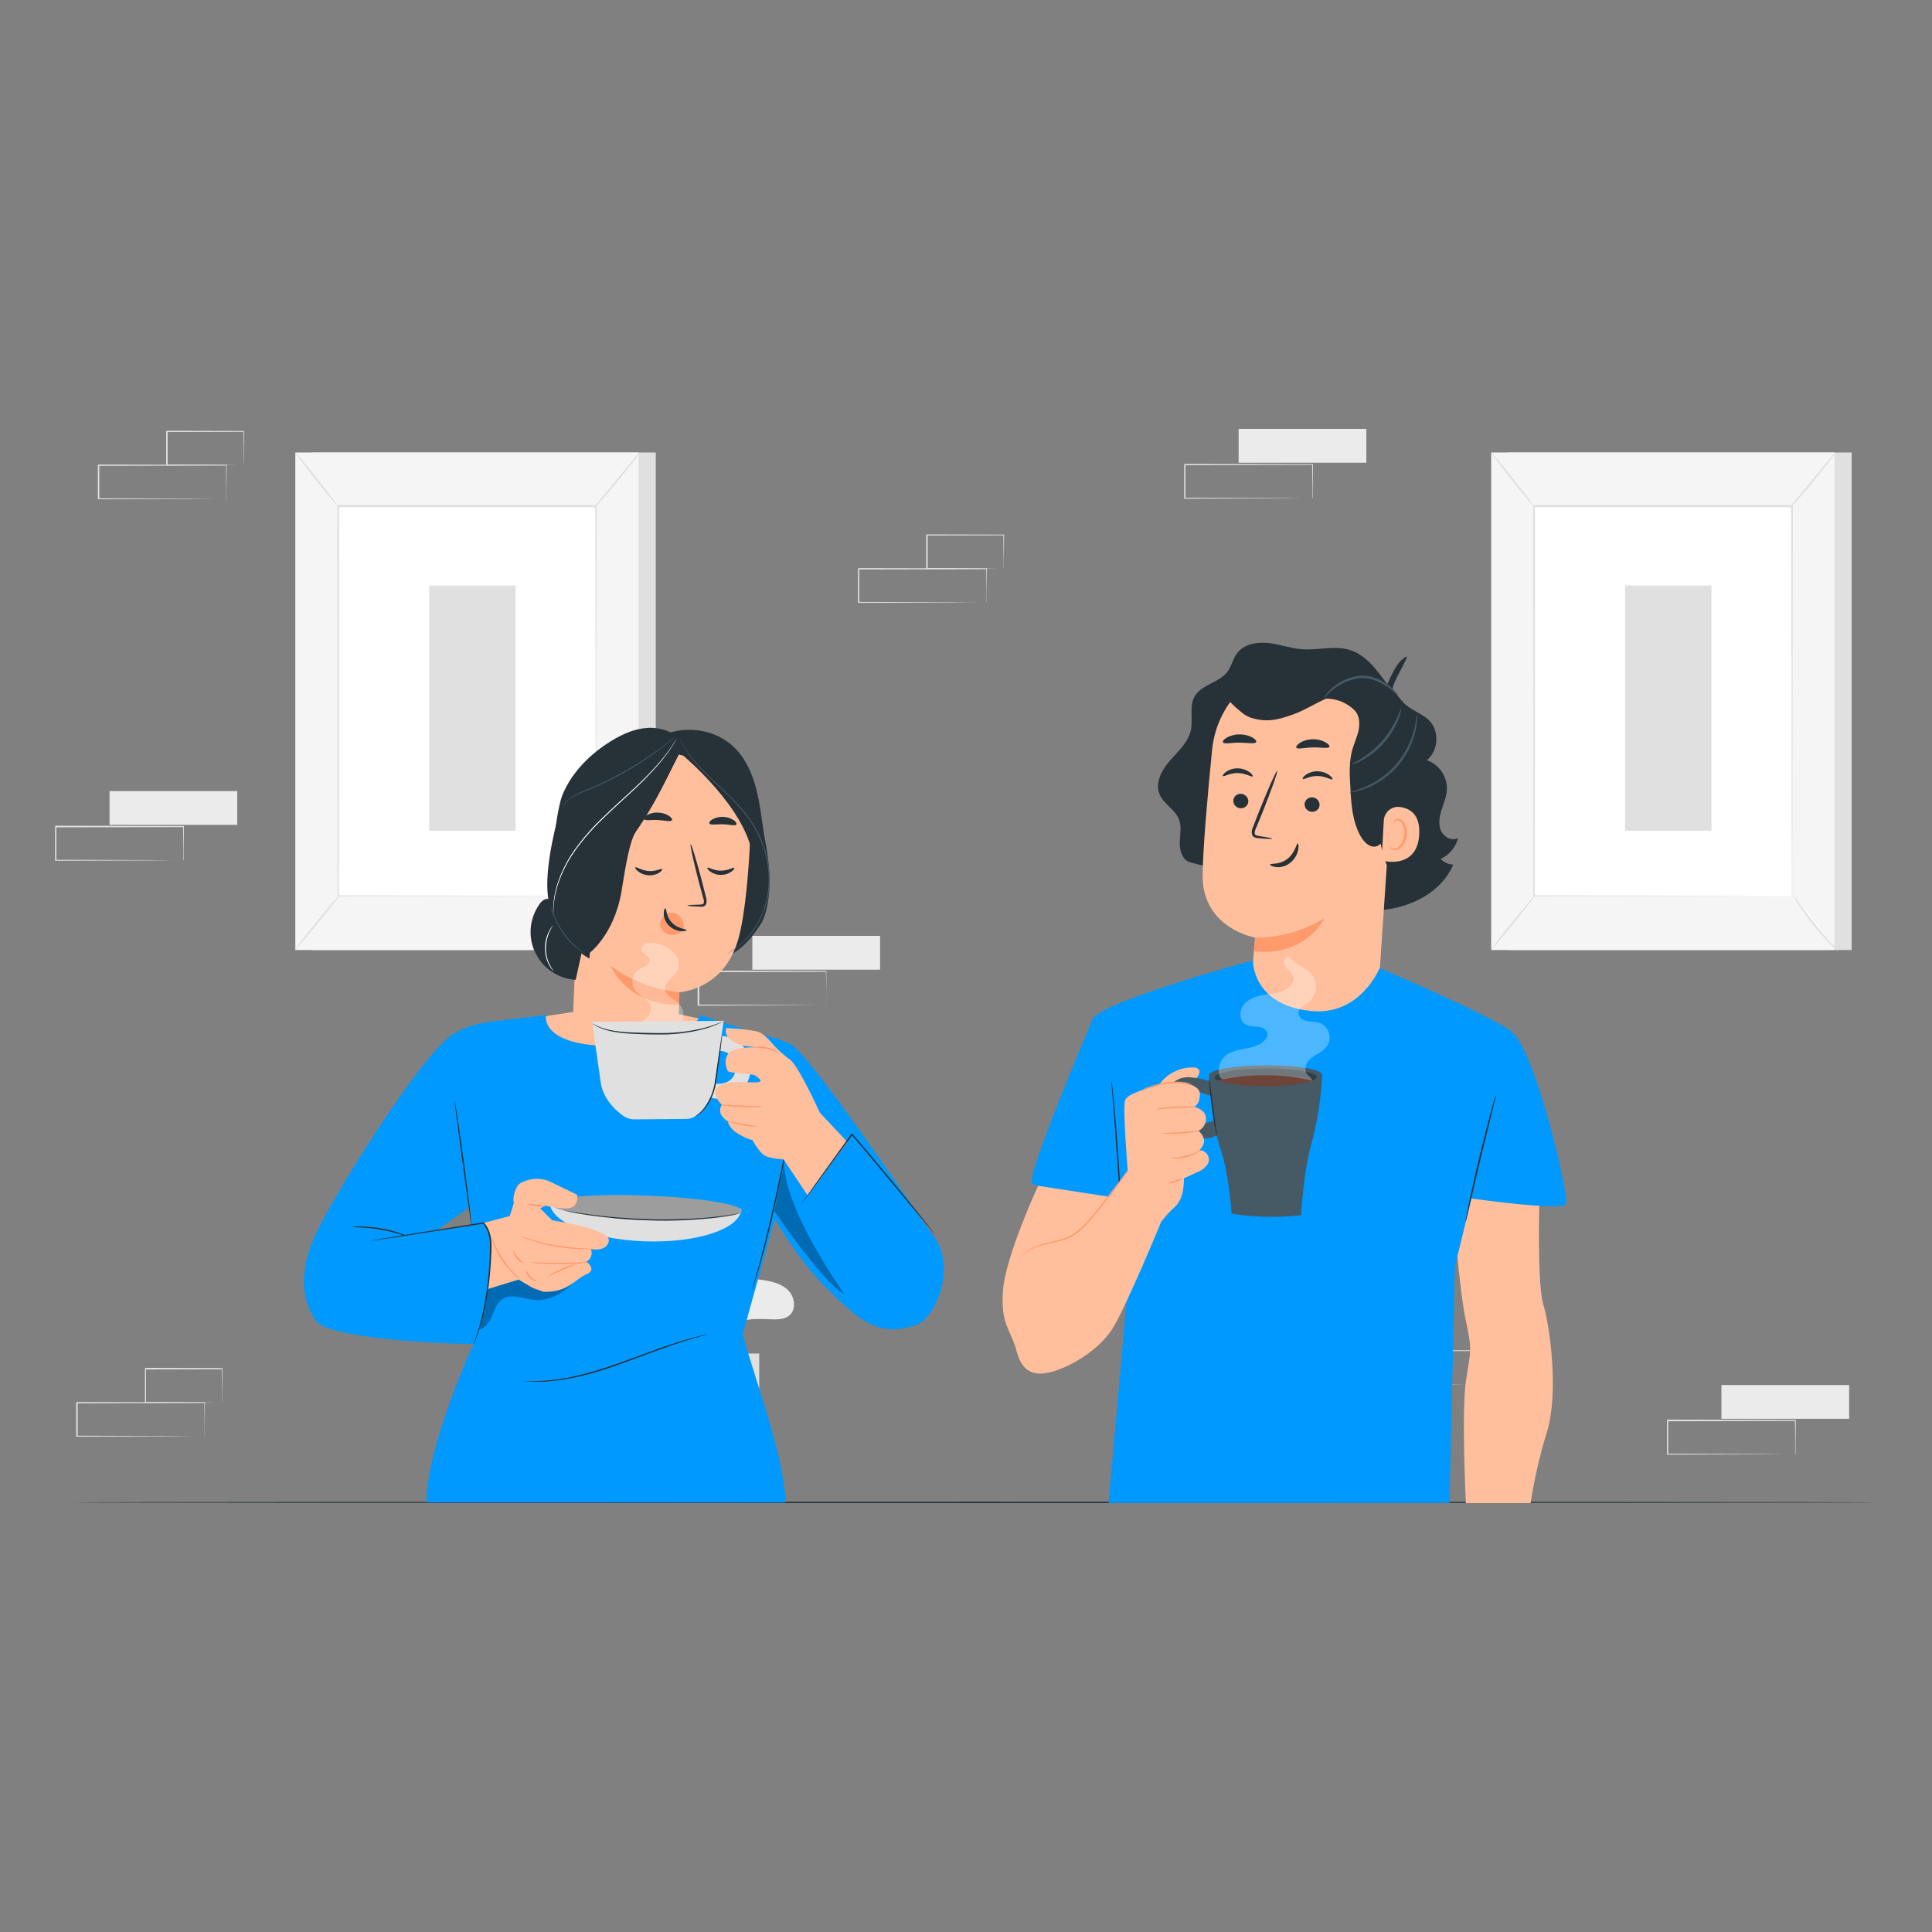 <?xml version="1.0" encoding="UTF-8"?>
<svg id="Layer_2" data-name="Layer 2" xmlns="http://www.w3.org/2000/svg" viewBox="0 0 1000 1000">
  <rect x="0" y="0" width="1000" height="1000" fill="#808080" stroke="none"/>
  <defs>
    <style>
      .cls-1 {
        fill: #ff9a6c;
      }

      .cls-1, .cls-2, .cls-3, .cls-4, .cls-5, .cls-6, .cls-7, .cls-8, .cls-9, .cls-10, .cls-11 {
        stroke-width: 0px;
      }

      .cls-2 {
        fill: #000;
      }

      .cls-3 {
        fill: #e0e0e0;
      }

      .cls-4 {
        fill: #455a64;
      }

      .cls-5 {
        fill: #f5f5f5;
      }

      .cls-6 {
        fill: #09f;
      }

      .cls-7 {
        fill: #ebebeb;
      }

      .cls-8 {
        fill: #263238;
      }

      .cls-9 {
        fill: #ffbf9d;
      }

      .cls-10 {
        fill: #6f4439;
      }

      .cls-12 {
        opacity: .3;
      }

      .cls-11 {
        fill: #fff;
      }
    </style>
  </defs>
  <g id="freepik--background-complete--inject-2">
    <rect class="cls-3" x="780.74" y="234.2" width="177.68" height="257.53"/>
    <rect class="cls-5" x="771.84" y="234.2" width="177.68" height="257.53"/>
    <rect class="cls-11" x="793.9" y="262.09" width="133.53" height="201.74"/>
    <path class="cls-3" d="M927.43,463.83v-14.91c0-9.68-.07-23.77-.11-41.56,0-35.58-.14-85.95-.22-145.28l.43.45h-133.5l.49-.49c0,76.1,0,146.29-.1,201.74l-.39-.38,97.19.2,26.85.1h9.49-9.34l-26.76.1-97.43.2h-.38v-.39c0-55.46,0-125.63-.1-201.74v-.48h134.45v.43c-.1,59.45-.16,109.92-.22,145.57,0,17.76-.1,31.81-.12,41.46v13.79c0,.67-.24,1.18-.24,1.18Z"/>
    <path class="cls-3" d="M950,234.2c-.91,1.63-1.97,3.16-3.17,4.59-2.07,2.72-4.99,6.52-8.33,10.59-3.34,4.06-6.47,7.65-8.78,10.21-1.18,1.44-2.49,2.78-3.91,3.98,1-1.57,2.13-3.05,3.38-4.43l8.56-10.38,8.55-10.38c1.11-1.49,2.35-2.89,3.7-4.17Z"/>
    <path class="cls-11" d="M928.11,463.12c6.64,10.56,14.45,20.33,23.29,29.13"/>
    <path class="cls-3" d="M951.4,492.31c-1.48-1.09-2.84-2.33-4.08-3.7-3.09-3.15-6.02-6.46-8.78-9.91-2.76-3.45-5.34-7.04-7.73-10.75-1.07-1.49-1.98-3.1-2.72-4.78,1.2,1.38,2.29,2.86,3.27,4.4,1.96,2.72,4.72,6.51,7.92,10.52,3.21,4.01,6.28,7.53,8.53,10.06,1.29,1.3,2.49,2.69,3.57,4.16Z"/>
    <path class="cls-11" d="M771.81,491.53l23.28-28.71"/>
    <path class="cls-3" d="M795.09,462.81c.2.16-4.84,6.73-11.27,14.66-6.43,7.94-11.81,14.21-12.01,14.05s4.84-6.79,11.27-14.66c6.43-7.87,11.8-14.21,12.01-14.05Z"/>
    <path class="cls-3" d="M771.84,234.2c.2-.16,5.27,5.88,11.29,13.49,6.02,7.61,10.75,13.94,10.55,14.11s-5.27-5.87-11.31-13.49c-6.03-7.62-10.74-13.94-10.53-14.11Z"/>
    <rect class="cls-3" x="841.13" y="303.06" width="44.71" height="126.94"/>
    <rect class="cls-3" x="161.75" y="234.2" width="177.68" height="257.53"/>
    <rect class="cls-5" x="152.85" y="234.2" width="177.68" height="257.53"/>
    <rect class="cls-11" x="174.92" y="262.09" width="133.53" height="201.74"/>
    <path class="cls-3" d="M308.45,463.83v-14.91c0-9.68-.07-23.77-.12-41.56,0-35.58-.12-85.95-.22-145.28l.45.45h-133.51l.49-.49c0,76.1-.08,146.29-.11,201.74l-.38-.38,97.19.2,26.85.1h9.49-9.34l-26.76.1-97.43.2h-.38v-.39c0-55.46-.07-125.63-.1-201.74v-.48h134.27v.43c-.08,59.45-.16,109.92-.22,145.57,0,17.76-.08,31.81-.11,41.46v13.79c0,.67-.07,1.18-.07,1.18Z"/>
    <path class="cls-3" d="M331.02,234.2c-.91,1.63-1.97,3.16-3.17,4.59-2.07,2.72-5,6.52-8.33,10.59-3.33,4.06-6.48,7.65-8.79,10.21-1.17,1.45-2.48,2.78-3.9,3.98,1-1.57,2.13-3.05,3.38-4.43l8.56-10.38,8.53-10.38c1.12-1.49,2.36-2.89,3.71-4.17Z"/>
    <path class="cls-11" d="M309.13,463.12c6.64,10.56,14.45,20.33,23.29,29.13"/>
    <path class="cls-3" d="M332.42,492.31c-1.48-1.09-2.85-2.33-4.08-3.7-3.1-3.15-6.03-6.45-8.79-9.91-2.76-3.45-5.34-7.04-7.73-10.75-1.07-1.49-1.98-3.1-2.72-4.78,1.2,1.38,2.29,2.86,3.27,4.4,1.96,2.72,4.72,6.51,7.92,10.52s6.28,7.53,8.53,10.06c1.3,1.3,2.5,2.69,3.59,4.16Z"/>
    <path class="cls-11" d="M152.83,491.53l23.26-28.71"/>
    <path class="cls-3" d="M176.09,462.81c.22.16-4.82,6.73-11.25,14.66-6.43,7.94-11.81,14.21-12.01,14.05s4.84-6.79,11.27-14.66c6.43-7.87,11.8-14.21,12-14.05Z"/>
    <path class="cls-3" d="M152.85,234.2c.2-.16,5.26,5.88,11.29,13.49,6.03,7.61,10.75,13.94,10.53,14.11s-5.26-5.87-11.29-13.49c-6.03-7.62-10.75-13.94-10.53-14.11Z"/>
    <rect class="cls-3" x="222.14" y="303.06" width="44.71" height="126.94"/>
    <rect class="cls-7" x="389.41" y="484.41" width="66.11" height="17.49"/>
    <path class="cls-3" d="M427.64,520.32c-.01-.1-.01-.21,0-.31v-4.33c0-3.03-.07-7.37-.11-12.84l.2.2-66.11.14c.15-.15-.34.34.33-.34h0v17.46l-.34-.33,47,.23,13.9.1h5.12c-.1.01-.21.01-.31,0h-4.74l-13.83.08-47.34.15h-.33v-17.8h0l.34-.34,66.11.14h.2v.2c0,5.53-.1,9.91-.12,12.96v4.25c.02.13.03.25.03.38Z"/>
    <rect class="cls-7" x="651.3" y="534.93" width="66.11" height="17.49"/>
    <path class="cls-3" d="M689.46,570.83c0-.1,0-.21,0-.31v-4.33c0-3.03,0-7.37-.11-12.84l.2.2-66.11.14.34-.34h0v17.48l-.46-.34,47.11.15,13.9.1h5.1-4.93l-13.83.1-47.34.15h-.33v-17.61h0c.68-.67.19-.18.34-.34l66.11.14h.2v.2c0,5.53-.08,9.91-.11,12.96v4.25c0,.23-.07.27-.08.26Z"/>
    <rect class="cls-7" x="891.01" y="716.87" width="66.11" height="17.49"/>
    <path class="cls-3" d="M929.17,752.79v-4.66c0-3.02,0-7.35-.12-12.83l.2.2-66.11.14c.15-.15-.34.33.34-.34h0v17.46l-.33-.33,47.11.15,13.92.1h4.74c.11-.01.23-.01.34,0h-4.93l-13.83.1-47.34.15h-.33v-17.79h0l.34-.34,66.11.14h.22v.2c0,5.52-.1,9.91-.12,12.95v4.25c0,.22-.19.45-.2.45Z"/>
    <rect class="cls-7" x="641.11" y="222" width="66.11" height="17.49"/>
    <path class="cls-3" d="M679.27,257.93c-.01-.1-.01-.21,0-.31v-4.33c0-3.03-.07-7.37-.12-12.84l.22.2-66.11.14c.15-.15-.34.34.33-.34h0v17.49l-.34-.33,47.11.15,13.92.1h5.1-4.95l-13.83.1-47.34.15h-.33v-17.65h0l.35-.34,66.11.14h.2v.2c0,5.53-.1,9.91-.12,12.96v4.25c-.05.1-.12.19-.19.27Z"/>
    <rect class="cls-7" x="56.7" y="409.46" width="66.11" height="17.49"/>
    <path class="cls-3" d="M94.86,445.38v-4.66c0-3.02,0-7.35-.12-12.83l.2.2-66.11.14.34-.34h0v17.46l-.33-.33,47.11.15,13.92.1h5.08-4.93l-13.83.1-47.34.15h-.33v-17.79h0l.34-.34,66.11.14h.22v.2c0,5.52-.1,9.91-.12,12.95v4.27c0,.23-.19.52-.2.43Z"/>
    <path class="cls-3" d="M510.53,311.84c-.01-.1-.01-.21,0-.31v-4.35c0-3.02,0-7.35-.12-12.83l.12.27-66.11.14c.15-.15-.34.33.33-.34h0v17.46l-.34-.33,47.11.15,13.92.1h5.1-4.95l-13.83.1-47.34.15h-.33v-17.67h0c.68-.68.19-.19.35-.34l66.11.14h.2v.2c0,5.52-.1,9.91-.12,12.95v4.25c-.03.09-.06.17-.1.26Z"/>
    <path class="cls-3" d="M519.45,294.35v-4.77c0-3.07-.08-7.39-.14-12.72l.24.24-39.72.08c-.3.31.41-.41.34-.33h0v17.49l-.33-.33,28.41.15,8.28.1h3.03c-.24.02-.48.02-.72,0h-2.16l-8.15.08-28.81.27h-.33v-17.67h0l.34-.34,39.72.1h.24v.24c0,5.44-.1,9.77-.14,12.87v3.45c-.02.36-.06.72-.12,1.07Z"/>
    <path class="cls-3" d="M105.9,743.48c0-.11,0-.22,0-.33v-4.33c0-3.02,0-7.37-.11-12.83l.2.2-66.11.14.34-.34h0v17.46l-.33-.33,47.11.15,13.9.1h5.01-4.97l-13.83.1-47.34.15h-.34v-17.6h0l.34-.34,66.11.14h.2v.2c0,5.52-.08,9.91-.11,12.95v4.25c-.02.09-.04.18-.08.26Z"/>
    <path class="cls-3" d="M114.87,725.99c-.02-.11-.02-.23,0-.34v-4.43c0-3.07,0-7.39-.12-12.72l.24.23-39.72.1.33-.33h0v17.46l-.33-.33,28.43.15,8.28.1h3.03c-.24.02-.48.02-.72,0h-2.17l-8.15.08-28.63.15h-.31v-17.77h0l.34-.34,39.72.1h.01v.24c0,5.44-.1,9.77-.12,12.87v3.45c0,.84-.08,1.35-.1,1.33Z"/>
    <path class="cls-3" d="M117.09,258.26c-.01-.1-.01-.21,0-.31v-4.35c0-3.02-.07-7.35-.11-12.83l.2.2-66.11.14c.15-.15-.34.33.33-.34h0v17.49l-.43-.33,47.13.15,13.9.1h5.1c-.1.01-.21.01-.31,0h-4.63l-13.82.1-47.36.15h-.33v-17.63h0l.34-.34,66.11.14h.2v.2c0,5.52-.1,9.91-.12,12.95v4.27c-.02.08-.05.17-.08.24Z"/>
    <path class="cls-3" d="M126.04,240.77v-4.77c0-3.07,0-7.39-.12-12.72l.23.24-39.72.1c-.3.3.41-.42.34-.34h0v17.46l-.33-.33,28.41.15,8.28.1h3.03c-.24.02-.48.02-.72,0h-2.16l-8.15.08-28.63.15h-.49v-17.58h0l.34-.34,39.72.1h.24v.24c0,5.44-.1,9.77-.12,12.87,0,1.45,0,2.61-.07,3.45,0,.38-.02.76-.08,1.14Z"/>
    <path class="cls-3" d="M712.64,370.62v-4.66c0-3.02,0-7.37-.11-12.83l.2.2-66.11.14.34-.34h0v17.46l-.33-.33,47.11.15,13.9.1h4.74c.12-.01.24-.01.35,0h-4.93l-13.83.1-47.34.15h-.33v-17.79h0l.34-.34,66.11.14h.2v.2c0,5.52-.08,9.91-.11,12.95v4.25c-.04.16-.11.32-.22.45Z"/>
    <path class="cls-3" d="M765.6,716.6c0-.11,0-.22,0-.33v-4.33c0-3.02,0-7.37-.11-12.83l.2.2-66.11.12.33-.33h0v17.46l-.33-.33,47.11.15,13.9.08h5.1-4.95l-13.82.1-47.34.15h-.34v-17.58h0l.34-.34,66.11.14h.2v.2c0,5.52-.1,9.91-.11,12.95v4.25c-.06.09-.12.18-.19.26Z"/>
    <path class="cls-7" d="M370.25,665.78c7.77-4.01,16.9-4.53,25.53-3.1,4.63.76,9.51,2.15,12.61,5.63s3.75,9.61.14,12.6c-2.16,1.78-5.16,2.04-7.96,2.01-6.79-.08-14.23-1.26-19.62,2.8-3.07,2.31-5.12,6.17-8.81,7.3-3.68,1.13-7.65-1.01-9.51-4.25-1.75-3.38-2.14-7.31-1.07-10.97.86-5.14,4.08-9.59,8.7-12.01Z"/>
    <path class="cls-7" d="M352.46,631.44c4.74,6.79,13.97,4.53,18.25.39s6.09-10.14,7.75-15.86c3.75-13.07,7.54-26.8,4.76-40.1-.68-4.02-2.45-7.79-5.12-10.87-2.76-3.11-6.96-4.51-11.03-3.68-4.65,1.24-7.54,5.79-9.63,10.12-6.16,12.8-9.39,26.82-9.44,41.03,0,6.6.76,13.59,4.48,19.02"/>
    <path class="cls-7" d="M339.95,662.78c5.16-6.12,6.14-15.04,3.85-22.71-2.3-7.66-7.47-14.19-13.45-19.51-7.03-6.26-15.21-11.08-24.08-14.21-3.45-1.39-7.16-2.02-10.87-1.83-3.74.2-7.13,2.24-9.08,5.44-2.54,4.82-.11,10.69,2.51,15.48,4.64,8.43,9.93,16.49,15.82,24.09,4.74,6.12,10.18,12.14,17.41,14.95,7.23,2.81,14.73,2.43,18.56-2.58"/>
    <path class="cls-3" d="M352.14,733.74c.26-1.01.4-2.04.43-3.08l.82-8.41c.42-4.14,1.05-8.25,1.89-12.33,1.1-4.97,2.6-9.84,4.48-14.57,1.84-4.72,4.34-9.15,7.43-13.17,2.52-3.27,5.73-5.94,9.4-7.81,2.49-1.24,5.17-2.07,7.92-2.47,1.03-.05,2.05-.19,3.06-.43-1.03-.12-2.08-.12-3.11,0-2.86.22-5.66.94-8.26,2.15-3.87,1.83-7.26,4.52-9.91,7.88-3.22,4.07-5.82,8.6-7.72,13.44-1.9,4.8-3.39,9.75-4.44,14.8-.8,4.13-1.35,8.3-1.64,12.49-.27,3.57-.37,6.47-.42,8.47-.08,1.02-.06,2.04.07,3.06Z"/>
    <path class="cls-3" d="M352.72,727.27c.08-.47.11-.95.08-1.43v-4.08c0-3.55,0-8.68.19-15.03.31-12.68,1.36-26.34,3.51-45.58,2-18.1,4.69-39.15,7.51-52.85.6-3.11,1.21-5.91,1.79-8.37s1.01-4.58,1.47-6.29c.46-1.71.71-2.94.95-3.97.14-.44.22-.9.24-1.36-.21.43-.38.89-.49,1.36l-1.18,3.93c-.53,1.7-1.07,3.8-1.69,6.25-.61,2.45-1.36,5.25-1.98,8.34-3.5,16.2-6.14,32.57-7.9,49.04-2.11,19.28-3.06,36.84-3.15,49.56-.07,6.36.07,11.5.23,15.06.1,1.66.18,3,.24,4.08,0,.45.06.9.16,1.33Z"/>
    <path class="cls-3" d="M353.33,715.01c.11-1.42.11-2.85,0-4.27-.16-2.72-.53-6.71-1.36-11.58-.94-5.69-2.2-11.32-3.76-16.86-1.85-6.82-4.21-13.48-7.05-19.95-4.89-11.91-11.91-22.83-20.71-32.23-1.52-1.62-3.15-3.13-4.86-4.54-.75-.63-1.36-1.26-2.09-1.75s-1.36-.91-1.89-1.36c-1.14-.86-2.34-1.63-3.59-2.31-.2.29,5.1,3.4,11.78,10.52,8.53,9.5,15.37,20.4,20.22,32.21,2.8,6.43,5.17,13.03,7.09,19.77,1.61,5.5,2.95,11.07,4,16.7.88,4.81,1.36,8.74,1.71,11.46.07,1.41.24,2.81.52,4.2Z"/>
    <polygon class="cls-3" points="319.33 718.91 322.72 765.4 382.44 765.4 385.84 718.91 319.33 718.91"/>
    <rect class="cls-3" x="313.56" y="700.59" width="79.41" height="18.33"/>
    <polygon class="cls-7" points="313.56 763.63 313.56 768.7 317.29 768.7 391.65 768.7 391.65 763.63 313.56 763.63"/>
    <polygon class="cls-3" points="320.95 777.64 317.29 768.7 388.81 768.7 384.55 777.64 320.95 777.64"/>
    <path class="cls-5" d="M386.67,718.6c0,.2-14.95.37-33.42.37s-33.43-.16-33.43-.37,14.95-.38,33.43-.38,33.42.19,33.42.38Z"/>
    <path class="cls-5" d="M389.68,769.2c0,.2-16.31.38-36.32.38s-36.32-.18-36.32-.38,16.31-.37,36.32-.37,36.32.16,36.32.37Z"/>
  </g>
  <g id="freepik--Table--inject-2">
    <path class="cls-8" d="M971.49,777.64c0,.2-208.82.35-466.36.35s-466.42-.15-466.42-.35,208.78-.35,466.42-.35,466.36.16,466.36.35Z"/>
  </g>
  <g id="freepik--character-3--inject-2">
    <path class="cls-8" d="M338.87,382.09c18.71-8.87,33.04-2.35,39.87,3.57,6.83,5.92,10.68,14.6,12.86,23.37,2.18,8.77,2.86,17.83,4.53,26.67,1.05,5.11,1.73,10.29,2.03,15.5.67,7.56-.35,20.95-4.53,27.3-4.01,6.1-8.27,11.49-14.61,15.19-2.26,1.33-4.94,2.7-7.39,1.78-1.79-.66-2.94-2.37-3.95-3.98-18.36-29.27-32.32-61.08-41.41-94.41"/>
    <path class="cls-9" d="M301.59,409.71l-4.92,114.08-26.68,4.08,86.1,61.29,12.42-60.54-17.15-3.67.27-11.37s23.39-1.07,30.67-28.02c3.61-13.48,5.33-35.85,6.12-54.25.75-16.57-12.23-39.83-32.61-40.96l-9.04-1.52-35.48,12.03c-5.05-.03-9.27,3.83-9.7,8.86Z"/>
    <path class="cls-1" d="M343.24,481.95c1.13,1.17,2.66,1.87,4.28,1.96.32.02.64.02.96,0,2.08-.1,4.03-1.09,5.33-2.72h0c.57-2.83-.44-5.74-2.64-7.61-2.13-1.63-5.09-1.63-7.22,0-1.13.85-1.91,2.09-2.19,3.48-.3,1.77.25,3.58,1.47,4.89Z"/>
    <path class="cls-8" d="M367.56,451.07c1.58,1.16,3.48,1.78,5.44,1.79,2,.02,3.96-.58,5.61-1.71,1.22-.88,1.67-1.73,1.47-1.93-.41-.46-3.21,1.44-7.01,1.44s-6.48-1.98-6.92-1.54c-.19.22.18,1.05,1.41,1.94Z"/>
    <path class="cls-8" d="M362.06,469.28c.55.07,1.11.07,1.66,0,.74-.12,1.39-.57,1.74-1.24.43-1.25.39-2.62-.1-3.85-.58-2.46-1.26-4.99-1.94-7.71-2.85-10.9-5.5-19.64-5.95-19.53s1.51,9.06,4.36,19.94c.71,2.68,1.41,5.22,2.07,7.66.41.92.53,1.95.34,2.94-.23.64-1.17.72-2.15.72-3.86.08-6.26.24-6.26.46,0,.22,2.38.45,6.24.6Z"/>
    <path class="cls-1" d="M351.5,520.2c-27.72-.33-35.47-20.38-35.47-20.38,10.39,7.79,22.74,12.54,35.67,13.72l-.2,6.66Z"/>
    <path class="cls-8" d="M343.54,472.76c.02,2.32.95,4.55,2.58,6.2,1.7,1.72,3.95,2.79,6.36,3.02,1.86.15,2.92-.29,2.92-.56.03-.57-4.39-.52-7.6-3.87-3.21-3.36-2.77-7.43-3.4-7.43-.27-.05-.84.91-.87,2.65Z"/>
    <path class="cls-8" d="M379.89,424.6c-3.37-2.23-7.71-2.4-11.25-.45-1.26.76-1.74,1.67-1.45,2.12.67.91,3.57.31,6.98.39,3.41.08,6.24,1.01,6.97.15.33-.38-.05-1.3-1.25-2.22Z"/>
    <path class="cls-8" d="M341.24,451.7c-1.68,1.04-3.65,1.51-5.63,1.36-1.99-.13-3.88-.87-5.44-2.12-1.18-.96-1.56-1.82-1.36-2.01.45-.45,3.11,1.59,6.9,1.92s6.6-1.52,7.01-1.03c.12.23-.26,1.09-1.49,1.89Z"/>
    <path class="cls-8" d="M334.79,421.94c1.78-1.01,3.81-1.48,5.86-1.36,2.05.05,4.05.67,5.76,1.81,1.28.87,1.7,1.81,1.36,2.23-.75.86-3.7.03-7.22-.18-3.52-.2-6.51.49-7.2-.42-.27-.45.2-1.3,1.44-2.08Z"/>
    <path class="cls-9" d="M300.91,476.59c-.1.54-19.3,2.27-17.18-16.42,1.55-13.67,11.31-13.02,16.61-11.66,1.98.53,3.83,5.6,3.61,7.65-.73,7.05-2.95,19.88-3.04,20.42Z"/>
    <path class="cls-1" d="M295.8,470.03c-.93.51-2.05.57-3.03.16-2.62-1.09-4.14-4.84-3.85-8.62.15-1.81.75-3.55,1.73-5.08.72-1.42,2.13-2.37,3.72-2.5.65-.02,1.28.23,1.75.68.34.33.55.78.6,1.25.07.79-.23,1.1-.37,1.06s.07-.41-.14-.95c-.25-.76-1.01-1.23-1.81-1.11-1.22.25-2.23,1.07-2.72,2.22-.82,1.39-1.31,2.95-1.44,4.57-.3,3.37,1.01,6.7,2.89,7.64.75.4,1.63.48,2.45.23.57-.19.92-.45.92-.38.07.04-.08.45-.72.84Z"/>
    <path class="cls-6" d="M406.63,777.68c-.99-23.94-13.25-56-22.26-86.86l19.98-72.02,2.28-79.4s-24.08-7.23-43.92-14.02c0,0-6.47,16.05-45.17,16.05-38.7,0-34.91-16.05-34.91-16.05l-25.82,3.15s-15.18,63.24-15.18,65.66c0,12.91,6.28,95.37,6.28,95.37-7.73,16.06-27.18,62.07-27.18,88.08l185.9.04Z"/>
    <path class="cls-6" d="M388.63,608.38s16.92,35.78,38.05,57.2c19.65,19.94,28.71,26.15,47.26,20.38,10.38-3.22,21.14-30.32,9.59-45.71-6.51-8.66-65.24-96.24-74.74-100.08-9.5-3.85-13.11-4.33-14.76-4.33l-5.41,72.55Z"/>
    <path class="cls-8" d="M409.8,578.92c-.1.73-.23,1.62-.39,2.72-.33,2.3-.94,5.64-1.69,9.72-1.48,8.19-3.68,19.49-6.44,31.91-2.76,12.42-5.63,23.58-7.94,31.58-1.16,4-2.13,7.23-2.88,9.43l-.86,2.55c-.09.3-.21.59-.34.87.03-.32.1-.63.2-.92.19-.65.42-1.51.72-2.58.72-2.26,1.62-5.44,2.72-9.51,2.17-8.03,4.96-19.19,7.72-31.59,2.76-12.41,5.04-23.7,6.65-31.85.79-4.02,1.44-7.31,1.9-9.68l.53-2.62c.04-.31.12-.62.23-.91-.02.3-.06.6-.14.9Z"/>
    <g class="cls-12">
      <path class="cls-2" d="M299.1,642.5l-49.52,10.18c-2.26.46-4.74,1.05-6.1,2.89-.96,1.59-1.44,3.43-1.36,5.29-.32,5.44-.63,10.87-.95,16.31-.24,2.15-.12,4.33.35,6.44.52,2.14,2.09,3.86,4.17,4.58,3.66.99,6.93-2.53,8.53-5.99,1.6-3.47,2.54-7.53,5.68-9.66,4.76-3.25,10.99-.19,16.8.31,5.8.5,11.55-1.9,16.17-5.44,4.62-3.53,8.3-8.13,11.93-12.68"/>
    </g>
    <ellipse class="cls-3" cx="334.32" cy="624.9" rx="6.02" ry="49.57" transform="translate(-302.41 936.1) rotate(-87.9)"/>
    <path class="cls-3" d="M383.71,625.73c-.37,10.26-22.79,17.77-50.21,16.77-27.42-1.01-49.29-10.14-48.92-20.38"/>
    <g class="cls-12">
      <ellipse class="cls-2" cx="334.32" cy="624.9" rx="6.02" ry="49.57" transform="translate(-302.41 936.1) rotate(-87.9)"/>
    </g>
    <path class="cls-8" d="M292.35,626.56l2.65.49c2.3.38,5.63.91,9.76,1.47,4.13.56,9.05,1.13,14.55,1.55,5.5.42,11.55.79,17.9.96,10.86.31,21.72-.07,32.53-1.14,4.13-.52,7.47-.92,9.77-1.36l2.65-.41c.31-.06.62-.1.94-.11-.29.11-.6.19-.91.24l-2.62.54c-2.28.52-5.69,1.01-9.77,1.56-10.83,1.22-21.72,1.68-32.61,1.36-6.37-.18-12.45-.52-17.94-1.03s-10.44-1.11-14.57-1.7-7.46-1.22-9.74-1.69l-2.62-.63c-.31-.05-.61-.14-.9-.26.32.02.63.06.94.14Z"/>
    <path class="cls-9" d="M263.82,629.44s-26.39,7-27.11,6.79,10.88,32.89,11.62,32.41,20.1-6.31,20.1-6.31l7.26,4.27,5.56,2.01c12.76.48,16.47-6.59,22.27-9.04,5.8-2.45,0-6.52,0-6.52,2.35-1.25,3.35-4.08,2.32-6.54,0,0,8.33,1.77,9.29-4.27.96-6.03-29.35-10.63-29.35-10.63l-6.16-6.14,2.65-1.52s2.91,1.24,10.41,1.51c7.5.27,6.02-7.05,6.02-7.05l-13.59-6.6c-3.57-1.74-7.65-2.13-11.48-1.07-1.65.37-3.22,1.02-4.66,1.9-2.66,2.01-3.87,9.04-2.91,9.8l-2.24,7Z"/>
    <path class="cls-1" d="M274.74,641.52c4.26,1.27,8.6,2.29,12.98,3.06,4.38.75,8.8,1.25,13.24,1.51,3.41.19,5.53.2,5.53.33-.49.1-.99.15-1.49.14-.96,0-2.35,0-4.08,0-4.47-.12-8.93-.58-13.33-1.36-4.41-.76-8.76-1.86-13-3.27-1.63-.5-2.92-.98-3.8-1.36-.48-.15-.94-.37-1.36-.64.07-.14,2.04.6,5.33,1.6Z"/>
    <path class="cls-1" d="M278.99,653.47c2.81.1,6.59.19,10.87.18s8.15-.15,10.87-.27c1.5-.15,3.01-.2,4.51-.15-1.46.34-2.96.54-4.46.6-2.8.26-6.6.46-10.87.49-4.27.03-8.15-.16-10.87-.38-1.5-.06-3-.25-4.47-.56,1.47-.07,2.95-.04,4.42.1Z"/>
    <path class="cls-1" d="M290.51,656.88c2.57-1.26,5.28-2.22,8.07-2.85.07.19-3.47,1.62-7.77,3.51s-7.75,3.56-7.84,3.38c2.35-1.63,4.88-2.98,7.54-4.04Z"/>
    <path class="cls-1" d="M256.05,644.02c1.29,2.84,2.82,5.57,4.57,8.15,1.76,2.58,3.75,5,5.94,7.23.96.87,1.87,1.8,2.72,2.79-1.12-.68-2.16-1.49-3.08-2.42-2.32-2.16-4.4-4.58-6.18-7.2-1.79-2.62-3.28-5.43-4.44-8.38-.53-1.2-.91-2.47-1.14-3.76.61,1.17,1.16,2.37,1.63,3.6Z"/>
    <path class="cls-1" d="M274.64,660.79c1.05.97,2.22,1.8,3.48,2.46,0,.08-.57.08-1.36-.19-1.04-.37-1.97-.98-2.72-1.79-.74-.77-1.3-1.7-1.63-2.72-.22-.83-.2-1.36-.12-1.36.64,1.29,1.43,2.49,2.35,3.6Z"/>
    <path class="cls-1" d="M268.05,650.88c.98,1.05,2.03,2.04,3.14,2.95-1.51-.33-2.84-1.23-3.7-2.51-1.05-1.12-1.64-2.6-1.64-4.14.66,1.28,1.4,2.52,2.2,3.71Z"/>
    <path class="cls-1" d="M277.59,623.58c1.72.09,3.43.4,5.07.94-1.72.17-3.45.09-5.15-.23-1.72-.08-3.43-.4-5.07-.94,1.72-.16,3.45-.08,5.15.23Z"/>
    <path class="cls-6" d="M163.71,683.84c7.13,10.07,82.44,12.56,82.77,11.55s13-51.05,4.85-60.8l-1.18-1.59-24.39,3.94,19.36-13.59,6.18-7.68,8.02-87.45s-15.41.73-25.11,7.2c-16.85,11.22-63.09,85.61-71.52,104.99-8.41,19.39-6.12,33.35,1.02,43.42Z"/>
    <path class="cls-8" d="M235.54,570.68c.1.49.2,1.11.34,1.85.26,1.69.63,4,1.06,6.79.87,5.78,2.01,13.77,3.22,22.59,1.21,8.82,2.23,16.82,2.91,22.63.33,2.91.57,5.26.71,6.88.12.82.12,1.45.12,1.89.03.22.03.44,0,.65-.19-.82-.32-1.66-.39-2.5-.23-1.67-.56-4-.94-6.79-.8-5.88-1.92-13.82-3.1-22.6-1.18-8.78-2.23-16.73-3.02-22.61-.35-2.72-.64-5.07-.86-6.79-.07-.75-.19-1.36-.19-1.88-.04-.22-.04-.44,0-.65.06.18.11.37.14.56Z"/>
    <path class="cls-8" d="M245.27,695.27l.3-.9c.26-.77.72-1.9,1.18-3.4,1.37-4.19,2.5-8.46,3.4-12.77,1.33-6.4,2.26-12.88,2.8-19.39.31-3.68.53-7.49.63-11.56.11-2.03.05-4.06-.19-6.07-.27-2.05-.93-4.03-1.94-5.83-.41-.76-.93-1.45-1.54-2.07l.31.08-41.43,6.43-12.5,1.88-3.38.46-.88.11h-.23c.09-.04.2-.07.3-.08l.87-.18,3.37-.6,12.43-2.07,41.37-6.62h.2l.11.12c.66.66,1.22,1.41,1.69,2.23,1.05,1.88,1.74,3.95,2.02,6.09.23,2.05.29,4.12.18,6.18-.11,4.02-.34,7.91-.68,11.61-.56,6.54-1.54,13.04-2.95,19.45-.94,4.33-2.15,8.59-3.63,12.76-.56,1.48-1.06,2.58-1.36,3.36-.15.34-.22.68-.37.87s-.15.27-.15.27c0-.12.03-.24.08-.35Z"/>
    <path class="cls-8" d="M186.57,634.81c3.42.04,6.82.35,10.19.91,3.37.57,6.68,1.39,9.92,2.47,1.36.38,2.68.91,3.93,1.59-1.38-.29-2.74-.67-4.08-1.11-6.51-1.87-13.21-2.99-19.98-3.36-1.41-.01-2.81-.1-4.21-.27,1.4-.24,2.81-.31,4.23-.23Z"/>
    <path class="cls-8" d="M271.04,714.93h2.92s2.11,0,2.11,0c.77.01,1.62-.11,2.51-.11,1.79-.12,3.85-.11,6.09-.42l3.53-.41c1.22-.12,2.45-.41,3.8-.61,2.64-.35,5.39-1.06,8.32-1.71,5.8-1.45,12.12-3.36,18.64-5.65,6.52-2.3,12.76-4.61,18.35-6.67,5.59-2.07,10.76-3.79,15.1-5.15,2.16-.71,4.13-1.21,5.9-1.71,1.77-.5,3.23-.86,4.48-1.14l2.84-.65c.33-.08.67-.14,1.01-.18-.31.14-.63.25-.96.33l-2.81.77c-1.24.33-2.66.71-4.44,1.25-1.78.54-3.71,1.07-5.86,1.82-4.31,1.39-9.4,3.21-15.03,5.27s-11.84,4.44-18.33,6.73c-6.5,2.28-12.88,4.27-18.73,5.63-2.94.63-5.65,1.29-8.37,1.66-1.33.19-2.6.45-3.83.57l-3.55.35c-2.27.33-4.33.24-6.13.33h-2.53s-2.11-.1-2.11-.1l-2.92-.15c-.34,0-.68-.04-1.02-.11l1.02.07Z"/>
    <g class="cls-12">
      <path class="cls-11" d="M336.85,520.88c.32,2.1-.41,4.22-1.97,5.67-1.62,1.51-3.45,2.78-5.44,3.75l22.42-.22c2.58-3.05,2.45-7.55-.31-10.44-2.46-2.54-6.82-4.02-7.31-7.37-.56-3.87,4.54-6.32,6.37-9.85,1.38-3.06.74-6.65-1.6-9.05-2.46-2.5-5.59-4.22-9.01-4.96-1.71-.57-3.55-.65-5.3-.22-1.7.53-3.07,2.19-2.58,3.75.65,2.09,4.04,2.83,4.25,5.07s-2.94,3.23-5.06,4.42c-.25.14-.5.29-.74.46-3.45,2.43-4.27,7.19-1.84,10.64,2.38,3.07,7.19,4.67,8.11,8.34Z"/>
    </g>
    <path class="cls-3" d="M311.07,561.22c1.74,8.43,8.02,13.9,11.71,16.46,1.59,1.11,3.49,1.7,5.44,1.69l26.85-.2c10.35-.1,14.68-16.84,14.68-16.84l4.82-33.97-68.11.53,4.61,32.34Z"/>
    <path class="cls-3" d="M369.82,544.22c-2.02.52-4.09-.64-4.71-2.63-.64-2.06.51-4.26,2.58-4.9,4.52-1.24,9.35-.55,13.33,1.92,3.61,2.2,6.19,5.74,7.19,9.84.96,4.18.34,8.57-1.74,12.33-4.33,7.53-14.26,10-21.86,6.17-1.8-1.11-2.41-3.44-1.39-5.29,1.1-1.84,3.46-2.48,5.34-1.45,0,0,.86.43.42.22s.14,0,.14,0c.41.14.82.27,1.24.37l.64.14c.12,0,.63.08.12,0s.2,0,.29,0h.37c.49,0,.92,0,1.36,0l.65-.07c-.05,0-.67.12-.23,0,.73-.19,1.47-.34,2.19-.6.35-.1.6-.26.12,0l.43-.22c.29-.15.72-.41.84-.49s.88-.57.54-.34.15-.12.48-.42.61-.65.91-.95-.24.31-.1.14c.1-.12.19-.25.29-.41.39-.6.74-1.22,1.03-1.88-.31.68.03-.14.12-.46s.23-.82.26-.96.22-1.1.14-.63,0-.07,0-.15c.01-.22.01-.44,0-.67.02-.38.02-.77,0-1.16,0-.16-.07-1.09,0-.64s-.14-.48-.14-.63c-.09-.38-.2-.75-.33-1.11-.07-.2-.15-.41-.23-.61.07.05.23.45.07.16s-.3-.58-.48-.87c-.2-.33-.41-.65-.64-.95.39.54-.01,0-.22-.2-.25-.28-.53-.54-.82-.79l-.37-.33s.52.37.15.12c-.58-.4-1.18-.76-1.81-1.09l-.6-.29c.05.03.6.2.18.1l-.92-.31c-.37-.1-.75-.26-1.1-.26s-.94,0-.26,0h-2.11c-.12,0-.82.08-.29,0h-.12l-.95.24h-.01Z"/>
    <path class="cls-9" d="M418,618.69l-12.41-18.58s-7.66-.31-10.38-2.39c-2.72-2.08-5.76-7.66-5.76-7.66,0,0-2.23-.16-7.34-3.19-5.11-3.03-5.27-6.39-5.27-6.39-6.71-4.16-3.19-8.63-3.19-8.63-1.49-1.33-2.59-3.04-3.19-4.95-1.28-3.52,2.24-5.75,6.55-6.55,4.31-.8,13.4.3,15.8-.33s-.79-2.38-1.92-3.34-12.16-1.28-13.59-1.92c-1.43-.64-3.18-6.88.33-10.07s14.69-2.55,14.69-2.55c0,0-7.91-.73-8.97-1.11-9.91-3.51-7.47-8.94-7.47-8.94,0,0,13.51.75,16.89,2.09,3.38,1.35,7.46,6.52,7.46,6.52,2.59,2.88,5.49,5.47,8.63,7.73,4.47,3.08,15.53,27.55,15.53,27.55l14.25,15.12-20.64,27.59Z"/>
    <path class="cls-1" d="M376.26,571.89c1.96.11,4.66.27,7.64.38s5.67.2,7.62.2c1.06-.05,2.12,0,3.17.19-1.03.24-2.09.34-3.15.31-1.97.08-4.66.11-7.66,0s-5.71-.35-7.65-.58c-1.06-.06-2.11-.25-3.13-.56,1.05-.1,2.12-.08,3.17.05Z"/>
    <path class="cls-1" d="M384.53,581.69c4.2.91,7.66,1.09,7.66,1.28-2.61.29-5.26.09-7.8-.58-2.57-.45-5.1-1.09-7.57-1.9,0-.23,3.51.3,7.7,1.21Z"/>
    <path class="cls-1" d="M396.98,542.87c-2.54-.44-5.12-.65-7.7-.61,5.24-1.29,10.78-.03,14.95,3.4-2.32-1.16-4.74-2.1-7.24-2.79Z"/>
    <path class="cls-8" d="M364.5,573.48c1.48-1.97,2.69-4.13,3.59-6.43,1.1-2.81,1.84-5.75,2.19-8.75.88-6.41,1.71-12.23,2.35-16.43.31-1.98.58-3.6.79-4.96.07-.61.2-1.22.38-1.81.03.61,0,1.23-.11,1.83-.15,1.32-.34,3-.57,5-.52,4.23-1.25,10.03-2.15,16.46-.35,3.06-1.12,6.05-2.27,8.9-.96,2.33-2.24,4.52-3.8,6.5-1.06,1.33-2.32,2.48-3.75,3.4-.39.25-.79.47-1.21.67-.14.07-.29.13-.45.16,1.92-1.22,3.61-2.75,5.01-4.54Z"/>
    <path class="cls-8" d="M308.86,530.91c2.23,1.02,4.58,1.79,6.98,2.27,3.59.68,7.22,1.08,10.87,1.18,4.12.18,8.67.35,13.43.35,8.14.17,16.26-.7,24.18-2.6,2.38-.62,4.73-1.37,7.03-2.27l1.86-.76c.21-.1.44-.18.67-.23-.18.15-.39.27-.61.35l-1.81.9c-2.27,1-4.61,1.83-7,2.5-7.93,2.06-16.1,3.01-24.28,2.84-4.78,0-9.39-.19-13.47-.41-3.68-.15-7.34-.6-10.94-1.36-2.43-.54-4.78-1.39-7-2.51-.6-.31-1.18-.66-1.74-1.03-.2-.12-.39-.26-.56-.42.04-.08.84.46,2.39,1.2Z"/>
    <path class="cls-8" d="M415.03,622.8c.35-.53.84-1.22,1.44-2.09l5.44-7.71c4.73-6.56,11.29-15.67,18.75-26.05l.26-.34.27.31c2.45,2.68,4.8,5.52,7.26,8.41,9.97,11.86,18.85,22.69,25.25,30.58,3.18,3.95,5.75,7.15,7.5,9.39.87,1.11,1.52,2,1.97,2.6l.49.71c.06.08.1.17.14.26-2.45-2.94-16.5-19.79-35.88-43.06-2.46-2.96-4.84-5.78-7.22-8.4h.53s-19.02,25.91-19.02,25.91l-5.64,7.58-1.54,2.01c-.16.25-.35.48-.57.68.17-.28.36-.54.57-.79Z"/>
    <g class="cls-12">
      <path class="cls-2" d="M400.76,626.9l5.1-24.39c.9,25.38,31.25,67.31,31.25,67.31-10.12-4.55-36.35-42.91-36.35-42.91Z"/>
    </g>
    <path class="cls-8" d="M305.18,496.21c-10.64-5.7-18.59-18.35-21.18-30.14-2.59-11.79,2.25-35.15,5.98-46.63,4.54-13.98,9.5,4.54,14.25,6.28,2.83,1.03,4.7,3.84,5.41,6.76.71,2.93.47,5.98.17,8.99-1.57,18.24-3.14,36.49-4.72,54.74"/>
    <path class="cls-8" d="M297.98,507.13c-13.65-.77-24.09-12.47-23.32-26.12.26-4.67,1.85-9.17,4.56-12.98.69-1.15,1.73-2.05,2.96-2.58,2.66-.9,5.26,1.35,7.17,3.41l13.8,14.86"/>
    <path class="cls-11" d="M286.47,502.62c.08-.07-.83-1.17-1.87-3.21-.6-1.18-1.09-2.43-1.44-3.71-.39-1.57-.6-3.17-.61-4.79.02-2.97.66-5.91,1.89-8.62.96-2.07,1.8-3.24,1.71-3.29-.24.24-.44.5-.62.79-.53.74-1.01,1.53-1.41,2.35-2.15,4.25-2.64,9.14-1.38,13.73.38,1.31.9,2.58,1.55,3.77.24.46.52.91.81,1.34.21.33.44.65.7.95.19.25.42.48.67.68Z"/>
    <path class="cls-8" d="M291.37,410.83c4.94-11.47,14.25-20.68,24.88-27.23,5.7-3.51,12-6.39,18.69-6.83,6.69-.44,13.8,1.82,17.98,7.07l1.14,1.32c-8.38,16.32-14.4,30.2-24.9,45.26-3.86,5.54-6.38,24.92-7.57,31.56-4.08,22.67-17.07,31.8-17.07,31.8-26.98-1.35-18.1-71.48-13.16-82.95Z"/>
    <path class="cls-11" d="M286.43,474.04c.02-.1.02-.2.01-.29l.03-.86c-.05-.38-.02-.86,0-1.42l.08-1.96c.28-4.09,1.07-8.13,2.36-12.03,1.94-5.76,4.67-11.23,8.11-16.25,4.27-6.11,9.13-11.78,14.51-16.94,5.65-5.58,11.31-10.56,16.34-15.28,4.48-4.13,8.73-8.5,12.75-13.07,2.7-3.11,5.18-6.4,7.43-9.85.82-1.23,1.36-2.2,1.73-2.87l.43-.76c.05-.09.09-.18.13-.27-.07.08-.13.16-.18.25-.11.19-.27.43-.46.73-.39.66-1.01,1.61-1.81,2.82-2.3,3.4-4.81,6.64-7.52,9.71-4.06,4.54-8.34,8.87-12.83,12.98-5.03,4.7-10.71,9.69-16.38,15.27-5.4,5.18-10.28,10.88-14.54,17.03-3.44,5.06-6.16,10.58-8.06,16.4-1.26,3.93-2,8-2.2,12.12-.01.73-.03,1.38-.03,1.95s.03,1.04.05,1.41.03.65.04.88c0,.1,0,.2.03.3Z"/>
    <path class="cls-4" d="M290.87,419.19c.29-.86.66-1.68,1.11-2.47.59-.9,1.3-1.72,2.11-2.43,1.1-.94,2.3-1.74,3.59-2.4,2.79-1.53,6.46-2.77,10.32-4.47s8.12-3.71,12.43-6.04c7.37-3.97,14.42-8.52,21.09-13.59,2.55-1.96,4.56-3.61,5.92-4.77l1.56-1.37c.19-.15.36-.32.52-.5-.21.13-.4.27-.59.43l-1.61,1.29c-1.4,1.15-3.45,2.73-6.01,4.66-6.71,4.96-13.77,9.43-21.11,13.39-4.31,2.33-8.51,4.35-12.38,6.06-3.88,1.71-7.48,2.99-10.3,4.59-1.29.69-2.49,1.53-3.57,2.5-.82.74-1.52,1.6-2.09,2.54-.2.33-.38.68-.53,1.04-.12.27-.22.54-.29.83-.07.23-.12.47-.14.72Z"/>
    <path class="cls-4" d="M284.83,469.25c.07.4.18.79.33,1.16.23.75.63,1.81,1.14,3.1,1.34,3.4,3.06,6.63,5.12,9.64,1.15,1.65,2.44,3.2,3.85,4.64,1.16,1.17,2.39,2.24,3.71,3.23.88.67,1.79,1.29,2.74,1.86.33.23.68.42,1.05.58.05-.07-1.43-.98-3.6-2.71-1.26-1.02-2.46-2.11-3.6-3.27-1.37-1.44-2.63-2.98-3.77-4.61-2.04-2.98-3.78-6.16-5.21-9.49-.51-1.21-.94-2.22-1.28-3.04-.12-.38-.29-.75-.49-1.1Z"/>
    <path class="cls-8" d="M352.71,380.88c44.15-3.97,36.75,62.12,36.75,62.12h0c-3.13-24.65-35.86-51.92-35.86-51.92l-6.85-1.51,5.96-8.69Z"/>
    <path class="cls-4" d="M376.61,493.47l.31-.16.91-.5c1.15-.65,2.27-1.37,3.34-2.16,1.68-1.25,3.26-2.63,4.72-4.12,1.95-1.98,3.7-4.16,5.21-6.5,3.96-6.09,6.39-13.04,7.08-20.27.75-8.87-.78-17.79-4.44-25.9-1.85-4.2-4.18-8.17-6.94-11.83-2.61-3.37-5.45-6.56-8.5-9.53-2.88-2.86-5.73-5.49-8.36-7.97-2.63-2.48-5.03-4.83-7.15-7.04-3.38-3.47-6.36-7.32-8.89-11.45-.43-.74-.84-1.38-1.14-1.98-.3-.59-.54-1.08-.74-1.49l-.47-.91c-.05-.11-.11-.21-.18-.31.03.12.07.23.13.33l.42.92c.19.42.43.92.7,1.52s.69,1.26,1.1,2.01c2.48,4.2,5.44,8.09,8.82,11.61,2.11,2.24,4.48,4.62,7.13,7.1,2.65,2.48,5.44,5.15,8.31,7.99,3.03,2.97,5.85,6.15,8.44,9.5,2.74,3.65,5.05,7.6,6.88,11.77,3.6,8.04,5.1,16.85,4.37,25.63-.67,7.17-3.04,14.07-6.93,20.13-2.61,4.09-5.9,7.69-9.74,10.65-1.39,1.01-2.48,1.77-3.27,2.23l-.9.55c-.08.06-.15.12-.22.19Z"/>
  </g>
  <g id="freepik--character-1--inject-2">
    <path class="cls-8" d="M751.42,440.2c-1.56,1.88-3.52,3.38-5.75,4.39,1.73,1.78,4.07,2.83,6.54,2.94-6.68,15.56-24.78,23.68-41.69,23.71-16.92.03-33.12-6.46-48.8-12.84l-45.55-12.04c-3.98-.93-5.62-5.81-5.55-9.91.07-4.1,1.07-8.37-.32-12.21-2-5.27-8.1-8.08-10.18-13.31-2.36-5.95,1.32-12.58,5.55-17.37,4.23-4.8,9.33-9.37,10.72-15.64,1.23-5.75-.97-12.24,1.9-17.37,3.54-6.32,12.81-7.11,17.11-12.94,2.02-2.83,2.73-6.5,4.8-9.34,3.51-4.84,10.27-6.09,16.21-5.45,5.93.64,11.65,2.8,17.61,3.23,8.18.6,16.62-2.05,24.48.32,8.65,2.61,13.93,10.3,19.55,17.73l1.8-3.79c1.94-4.06,4.13-8.4,8.11-10.51,2.06-1.01-9.06,16.64-6.79,16.98,1.22,1.4-.46.37,1.22,1.94,1.62,1.62.4-1.03.93,1.21.53,2.23-.79-1.08.7.89,1.35,1.77-.25-.31,1.11,1.32,0,1.4,2.49.11.24.6,2.76.68-2.79.51,0,0,1.5,1.48,3.14,2.81,4.89,3.98,3.08,2.01,6.61,3.4,9.26,5.96,5.68,5.41,5.17,15.9-1,20.8,3.14,1.09,5.85,3.16,7.72,5.91,1.87,2.75,2.81,6.02,2.67,9.34-.17,3.56-1.68,7.02-2.77,10.5-1.1,3.48-1.77,7.33-.33,10.68,1.44,3.34,5.7,5.64,8.87,3.85-.59,2.37-1.71,4.58-3.27,6.45Z"/>
    <path class="cls-9" d="M798.75,674.99c-3.51-11.28-2.34-72.02,0-73.16h-1.94l-40.09,1.94-4.66,19.85s3.11,43.58,6.67,59.93c3.56,16.35,2.28,15.57,0,31.53-2.28,15.95,0,62.92,0,62.92h33.51c1.91-12.47,4.74-24.78,8.47-36.84,6.21-20.25,1.55-54.82-1.96-66.17Z"/>
    <path class="cls-9" d="M681.64,342.27h-2.64c-26.56-.49-49.04,19.51-51.64,45.94-2.43,24.58-4.8,51.77-4.88,65-.15,27.35,27.18,32.1,27.18,32.1l-2.89,32.82,20.38,40.7,74.74-44.84-27.74-11.67,7.01-104.09c2.92-28.41-11.1-53.77-39.53-55.95Z"/>
    <path class="cls-1" d="M649.58,485.22s17.26,1.36,35.83-9.88c0,0-9.19,19.99-36.43,17.04l.6-7.16Z"/>
    <path class="cls-8" d="M638.36,414.34c-.05,2.12,1.58,3.89,3.7,4.01,2.06.19,3.89-1.34,4.07-3.4,0-.02,0-.04,0-.05.06-2.12-1.58-3.9-3.7-4.01-2.05-.2-3.87,1.3-4.07,3.34,0,.04,0,.07,0,.11Z"/>
    <path class="cls-8" d="M633,401.65c.48.53,3.47-1.62,7.66-1.52,4.2.1,7.26,2.24,7.72,1.74.23-.23-.26-1.16-1.58-2.16-1.8-1.29-3.95-1.99-6.16-2.02-2.19-.04-4.33.61-6.13,1.86-1.3.96-1.77,1.88-1.52,2.11Z"/>
    <path class="cls-8" d="M675.25,416.18c-.05,2.11,1.58,3.89,3.7,4,2.05.2,3.87-1.3,4.07-3.34,0-.03,0-.06,0-.1.06-2.12-1.58-3.9-3.7-4.01-2.05-.2-3.87,1.3-4.07,3.34,0,.04,0,.07,0,.11Z"/>
    <path class="cls-8" d="M674.3,403.19c.48.52,3.48-1.62,7.68-1.54,4.2.08,7.24,2.24,7.71,1.74.23-.23-.24-1.16-1.58-2.16-1.79-1.29-3.95-1.99-6.16-2.01-2.19-.05-4.34.59-6.13,1.85-1.3.96-1.77,1.89-1.52,2.12Z"/>
    <path class="cls-8" d="M658.48,434.07c0-.23-2.58-.73-6.79-1.36-1.07-.14-2.08-.37-2.24-1.1-.07-1.11.2-2.21.77-3.17,1.05-2.58,2.16-5.29,3.32-8.15,4.62-11.56,7.98-21.08,7.51-21.25s-4.59,9.04-9.21,20.59c-1.1,2.85-2.17,5.57-3.18,8.15-.7,1.29-.93,2.78-.64,4.21.31.77.95,1.35,1.74,1.59.59.18,1.2.27,1.82.29,4.24.38,6.88.45,6.9.2Z"/>
    <path class="cls-8" d="M670.94,386.95c.53,1.07,4.16,0,8.59-.08,4.43-.08,8.15.73,8.59-.35.18-.53-.58-1.51-2.17-2.38-2.04-1.08-4.33-1.6-6.63-1.52-2.28.04-4.5.67-6.45,1.85-1.48.96-2.16,1.97-1.92,2.49Z"/>
    <path class="cls-8" d="M633.1,384.32c.87.96,4.36,0,8.53.07s7.69.77,8.52-.2c.37-.48-.18-1.44-1.7-2.38-2.11-1.16-4.49-1.75-6.9-1.69-2.38-.02-4.73.6-6.79,1.79-1.54.95-2.04,1.93-1.66,2.41Z"/>
    <path class="cls-8" d="M657.42,447.45c.11-.69,4.7.35,8.85-2.83,4.14-3.18,4.77-8.15,5.44-8.04.3,0,.64,1.36.22,3.36-.58,2.7-2.09,5.1-4.27,6.79-2.09,1.62-4.73,2.36-7.35,2.07-2.01-.26-2.99-1.03-2.88-1.35Z"/>
    <path class="cls-6" d="M565.6,527.5c-.83,1.89-34.76,81.53-31.34,84.9,3.42,3.37,41.6,7.35,43.31,7.35s7.41,32.48,7.41,32.48l-11.17,125.71h176.45l2.8-122.3,8.53-35.33s47.3,6.79,49,2.84-15.95-80.34-28.54-89.46c-12.58-9.12-67.95-32.61-67.95-32.61,0,0-10.02,24.91-35.68,22.19-30.49-3.19-29.9-26.15-29.9-26.15,0,0-78.97,21.33-82.93,30.37Z"/>
    <path class="cls-8" d="M774.27,567.1c0,.23-.04.45-.11.67-.12.52-.26,1.16-.43,1.9-.43,1.75-1.01,4.08-1.71,6.98-1.47,5.98-3.44,14.06-5.63,22.99l-5.44,23.1c-.67,2.87-1.21,5.23-1.62,7-.19.75-.34,1.36-.46,1.89-.04.23-.12.45-.22.65-.03-.23-.03-.45,0-.68.1-.52.2-1.16.34-1.93.31-1.66.79-4.08,1.36-7.04,1.24-5.94,3.03-14.12,5.18-23.1,2.15-8.98,4.24-17.11,5.83-22.97.79-2.92,1.45-5.29,1.93-6.92.23-.75.42-1.36.57-1.86s.38-.71.41-.69Z"/>
    <path class="cls-8" d="M575.24,559.27c.09.22.15.45.16.69,0,.54.16,1.22.27,2.04.23,1.77.5,4.35.83,7.53.65,6.36,1.36,15.15,2.04,24.88.68,9.73,1.24,18.44,1.67,24.91.23,3.11.41,5.67.54,7.54,0,.83.1,1.51.12,2.07.03.24.03.48,0,.72-.08-.23-.12-.47-.14-.71-.07-.56-.16-1.22-.26-2.05-.22-1.77-.48-4.35-.76-7.53-.58-6.36-1.22-15.18-1.89-24.9-.67-9.72-1.36-18.54-1.82-24.9-.26-3.11-.46-5.65-.61-7.54-.07-.83-.11-1.51-.15-2.05-.04-.23-.04-.47-.01-.71Z"/>
    <path class="cls-9" d="M537.35,613.78s-16.84,36.13-18.2,54.1,4.08,20.15,7.08,31.59c3,11.44,9.8,13.34,19.88,10.07,10.08-3.27,22.34-11.08,29.15-20.97,6.81-9.89,26.91-58.91,26.91-58.91l-17.26-25.36-10.75,15.15-36.81-5.68Z"/>
    <path class="cls-1" d="M584.91,604.3c-.1.24-.23.47-.39.67l-1.26,1.83c-1.11,1.59-2.72,3.86-4.8,6.66-2.08,2.8-4.5,6.09-7.3,9.72-2.98,3.99-6.18,7.8-9.59,11.43-1.8,1.88-3.8,3.54-5.98,4.96-2.09,1.22-4.35,2.13-6.7,2.72-4.44,1.22-8.52,1.82-11.77,2.96-2.6.79-5.01,2.08-7.12,3.79-1.47,1.25-2.05,2.16-2.12,2.11.11-.23.25-.45.42-.65.45-.6.96-1.15,1.51-1.66,2.08-1.83,4.51-3.22,7.15-4.08,3.27-1.22,7.39-1.88,11.75-3.11,2.29-.6,4.48-1.52,6.52-2.72,2.12-1.41,4.07-3.04,5.83-4.88,3.39-3.6,6.59-7.38,9.58-11.32,2.81-3.6,5.31-6.88,7.42-9.62l4.97-6.52,1.36-1.75c.15-.19.33-.37.52-.53Z"/>
    <path class="cls-9" d="M620.55,553.66c-.66-.81-1.68-1.24-2.72-1.13-8.33-.28-16.03,4.4-19.62,11.92l14.12,1.78c0-2.31,1.93-4.08,3.78-5.52,1.85-1.44,3.94-2.81,4.57-5.04.25-.66.21-1.39-.12-2.01Z"/>
    <path class="cls-4" d="M626.21,559.74c-3.27-1.17-6.68-1.88-10.14-2.12-6.26-.72-11.91,3.77-12.63,10.02-.03.24-.05.48-.06.73-1.26,10.28,6.05,19.64,16.33,20.9,3.62.44,7.28-.17,10.55-1.78l-4.05-27.75ZM616.97,580.37c-3.4-2.03-5.33-5.83-4.96-9.77.16-1.55.87-3,2-4.08,1.52-1.36,3.93-1.26,6.12-1.21,2.19.05,4.46,1.36,6.55,1.9l1.89,12.67c-3.8,1.63-8.11,2.65-11.59.49Z"/>
    <path class="cls-9" d="M583.71,605.95s-2.72-33.06-1.36-36.53c1.36-3.47,12.45-6.56,20.06-8.29,7.61-1.73,18.67-.35,18.67,5.18s-3.11,6.58-3.11,6.58c0,0,5.69,1.18,6.22,5.26.34,2.96-1.19,5.82-3.83,7.19,0,0,6.14,4.72.38,10.02,2.69-.06,4.91,2.07,4.98,4.75,0,.1,0,.2,0,.3,0,3.32-4.63,5.68-4.63,5.68l-8.29,3.8s.46,10.02-4.39,14.5c-2.57,2.3-4.92,4.84-7.03,7.57l-17.67-26.01Z"/>
    <path class="cls-1" d="M619.66,573.17c-1.04.15-2.09.18-3.14.11-1.94,0-4.62,0-7.57.18-2.95.18-5.61.35-7.54.53-1.04.16-2.09.23-3.14.19.99-.36,2.03-.59,3.08-.68,2.51-.39,5.03-.64,7.57-.75,2.53-.14,5.08-.14,7.61,0,1.06,0,2.11.15,3.13.42Z"/>
    <path class="cls-4" d="M684.38,556.35c0,2.8-13.1,5.11-29.28,5.16-16.18.05-29.31-2.16-29.33-4.96-.01-2.8,13.1-5.1,29.28-5.16,16.18-.07,29.31,2.17,29.33,4.96Z"/>
    <path class="cls-4" d="M684.38,556.25l-58.61.29s1.86,26.72,6.13,38.85c4.27,12.14,5.57,32.8,5.57,32.8,11.9,1.89,24.01,2.15,35.98.77,0,0,1.16-21.99,5.04-35.75,3.31-12.07,5.28-24.46,5.88-36.96Z"/>
    <path class="cls-1" d="M620.98,585.33c-.92.33-1.88.54-2.85.63-1.77.29-4.24.61-6.98.79s-5.25.2-7.04.16c-.97.02-1.94-.08-2.88-.3,0-.22,4.44-.26,9.89-.63,5.45-.37,9.84-.87,9.87-.65Z"/>
    <path class="cls-1" d="M620.98,595.54s-.53.79-1.83,1.49c-1.68.89-3.48,1.54-5.34,1.94-2.59.74-5.3.96-7.98.65,0-.2,3.56-.31,7.81-1.36,1.8-.4,3.55-.96,5.25-1.69,1.36-.56,2.01-1.13,2.09-1.05Z"/>
    <path class="cls-1" d="M604.33,612.59c1.28-.71,2.65-1.24,4.08-1.58,1.34-.56,2.76-.93,4.2-1.1-1.21.83-2.56,1.43-3.98,1.78-1.36.57-2.82.87-4.29.9Z"/>
    <path class="cls-8" d="M630,588.43c-.47-1.44-.81-2.91-1.03-4.4-.52-2.72-1.16-6.54-1.71-10.75-.56-4.21-.95-8.04-1.2-10.87-.2-1.49-.28-3-.24-4.51.38,1.46.63,2.94.75,4.44.38,2.96.87,6.69,1.36,10.79s1.09,7.8,1.51,10.76c.3,1.5.49,3.01.57,4.54Z"/>
    <g class="cls-12">
      <path class="cls-2" d="M630.47,559.34c3.97-1.66,13.39-2.85,24.46-2.89,11.08-.04,20.68,1.13,24.56,2.8,1.36-.54,2.02-1.14,2.02-1.75,0-2.51-11.85-4.53-26.43-4.47-14.58.05-26.42,2.13-26.4,4.65-.07.6.61,1.16,1.79,1.67Z"/>
    </g>
    <path class="cls-10" d="M655.04,562.15c10.99,0,20.38-1.24,24.38-2.89-3.87-1.69-13.4-2.84-24.56-2.8-11.16.04-20.38,1.22-24.46,2.89,3.95,1.66,13.48,2.8,24.64,2.8Z"/>
    <path class="cls-1" d="M617.36,561.54c0,.12-1.36-.5-3.8-.82-3.11-.33-6.25-.26-9.35.19-3.11.41-6.18,1.08-9.17,2-2.31.71-3.7,1.28-3.74,1.17,1.11-.7,2.31-1.26,3.57-1.64,2.99-1.07,6.09-1.81,9.24-2.23,3.15-.48,6.36-.48,9.51,0,.93.17,1.84.44,2.72.8.37.12.71.3,1.02.53Z"/>
    <g class="cls-12">
      <path class="cls-11" d="M677.86,557.09c-2.23-1.02-2.72-4.08-1.7-6.35,1.24-2.1,3.06-3.8,5.23-4.91,2.19-1.1,4.12-2.66,5.65-4.57,2.32-3.92,1.02-8.98-2.91-11.3-.42-.25-.87-.46-1.33-.63-2.07-.64-4.32-.39-6.44-.84s-4.32-2.02-4.27-4.2c.08-2.6,3.07-3.87,5.14-5.44,4.52-3.74,5.15-10.44,1.4-14.96-.01-.02-.03-.04-.04-.05-3.06-3.36-8.15-4.48-10.75-8.15-1.36-.94-3.22.52-3.29,2.12.15,1.59.93,3.06,2.16,4.08,1.22,1.02,2.16,2.34,2.72,3.83.71,2.89-1.92,5.56-4.63,6.79-3.53,1.56-7.46,1.82-11.25,2.55s-7.72,2.13-10,5.25c-2.28,3.11-2.02,8.28,1.36,10.1,1.93,1.05,4.27.79,6.43,1.06s4.63,1.54,4.76,3.72c-.02,1.18-.51,2.3-1.36,3.11-2.6,2.92-6.71,3.85-10.55,4.55-3.83.71-7.95,1.54-10.69,4.32-2.74,2.79-4.2,10.67-.37,11.44,7.11-1.48,14.36-2.19,21.62-2.11,8.27-.07,16.51.87,24.56,2.8l-1.44-2.23Z"/>
    </g>
    <path class="cls-8" d="M717.75,447.96c-3.75-11.63-6.2-23.63-7.29-35.8-1.01-12.52.71-25.57,7.03-36.42.68-1.14-2.69-11.95-1.39-12.08,1.84-.18,7.31,11.4,7.94,13.13,4.28,11.38,4.62,23.93,2.9,35.95-1.72,12.02-5.42,23.67-9.18,35.22"/>
    <path class="cls-8" d="M634.66,360.53s1.77,3.56,9.07,8.97c5.07,3.76,24.22-2.41,35.44-6.57,3.48-1.29,7.24-1.63,10.9-.99,3.66.65,7.07,2.25,9.9,4.66.59.49,1.14,1.03,1.64,1.62,2.15,2.73,2.3,6.57,1.55,9.97-.75,3.4-2.29,6.56-3.22,9.9-1.72,6.16-1.39,12.66-1.03,19.04.44,8.97,1.05,18.31,5.55,26.09,2.11,3.63,6.64,7.24,10.25,3.3,1.43-1.69,2.15-3.87,2-6.07-.32-6.09,4.98-8.94,7.75-13.39,2.2-3.6,2.65-8.1,2.65-12.26.22-13.86-2.47-27.96-9.33-40.04-6.86-12.08-18.02-18.56-31.42-22.18-11.12-2.99-29.43.65-41.39,6.2-7.9,3.72-17.48,14.32-14.23,16.07l3.92-4.31Z"/>
    <path class="cls-8" d="M713.69,359.17c-7.85-2.05-16.13-1.7-23.78,1-7.13,2.54-13.45,7.03-20.56,9.61-8.47,3.05-14,4.27-22.57,1.5l-.39-.24c-5.73-2.25-8.36-9.51-6.77-15.45,1.59-5.93,6.46-10.54,11.88-13.43,10.19-5.46,22.67-5.81,33.76-2.29,11.04,3.54,20.66,10.69,28.42,19.3Z"/>
    <path class="cls-4" d="M718.89,354.87c-1.88-1.49-3.96-2.71-6.17-3.63-2.74-1.19-5.71-1.72-8.69-1.55-5.37.56-10.42,2.78-14.46,6.36-1.21,1.06-2.3,2.25-3.24,3.55-.65.93-1.07,1.4-.87,1.54.19.14,1.62-1.91,4.71-4.37,4-3.19,8.82-5.19,13.91-5.77,2.78-.15,5.55.32,8.12,1.39,2.15.83,4.19,1.92,6.07,3.24,3.24,2.25,4.85,4.16,5.02,4.01.15-.07-1.23-2.25-4.39-4.77Z"/>
    <path class="cls-4" d="M715.27,383.68c-7.27,8.3-15.89,11.58-15.65,11.97,1.94-.4,3.8-1.14,5.48-2.19,8.48-4.63,15.08-12.06,18.68-21.02,1.32-3.42,1.66-5.71,1.51-5.71-.46-.18-2.75,8.65-10.01,16.96Z"/>
    <path class="cls-4" d="M731.78,378.29c-1.74,6.47-4.94,12.45-9.35,17.5-4.41,5.05-9.91,9.02-16.08,11.62-4.73,1.98-7.88,2.54-7.88,2.77.74.02,1.49-.07,2.2-.28,2.03-.4,4.03-.97,5.96-1.71,6.46-2.43,12.21-6.43,16.75-11.63,4.53-5.2,7.71-11.45,9.24-18.18.47-2.02.76-4.07.87-6.14.1-.76.07-1.53-.08-2.27-.28,0-.28,3.22-1.64,8.32Z"/>
    <path class="cls-9" d="M716.26,424.68c.21-4.09,3.7-7.24,7.79-7.03.12,0,.24.02.36.03,5.1.57,10.72,3.57,10.19,14.11-.92,18.68-19.5,13.89-19.5,13.36s.69-12.64,1.16-20.47Z"/>
    <path class="cls-1" d="M719.51,438.31c.08,0,.31.24.86.53.75.37,1.62.43,2.42.18,2.01-.63,3.83-3.68,4.08-7.05.13-1.6-.1-3.21-.68-4.7-.29-1.2-1.16-2.19-2.32-2.62-.76-.24-1.59.09-1.96.8-.29.5-.18.88-.29.91s-.38-.33-.19-1.1c.13-.45.41-.85.79-1.13.53-.36,1.19-.49,1.82-.38,1.55.38,2.78,1.54,3.26,3.06.71,1.66,1.01,3.47.87,5.27-.31,3.75-2.42,7.19-5.15,7.83-1.03.25-2.11.01-2.95-.64-.54-.49-.63-.91-.56-.95Z"/>
  </g>
</svg>
